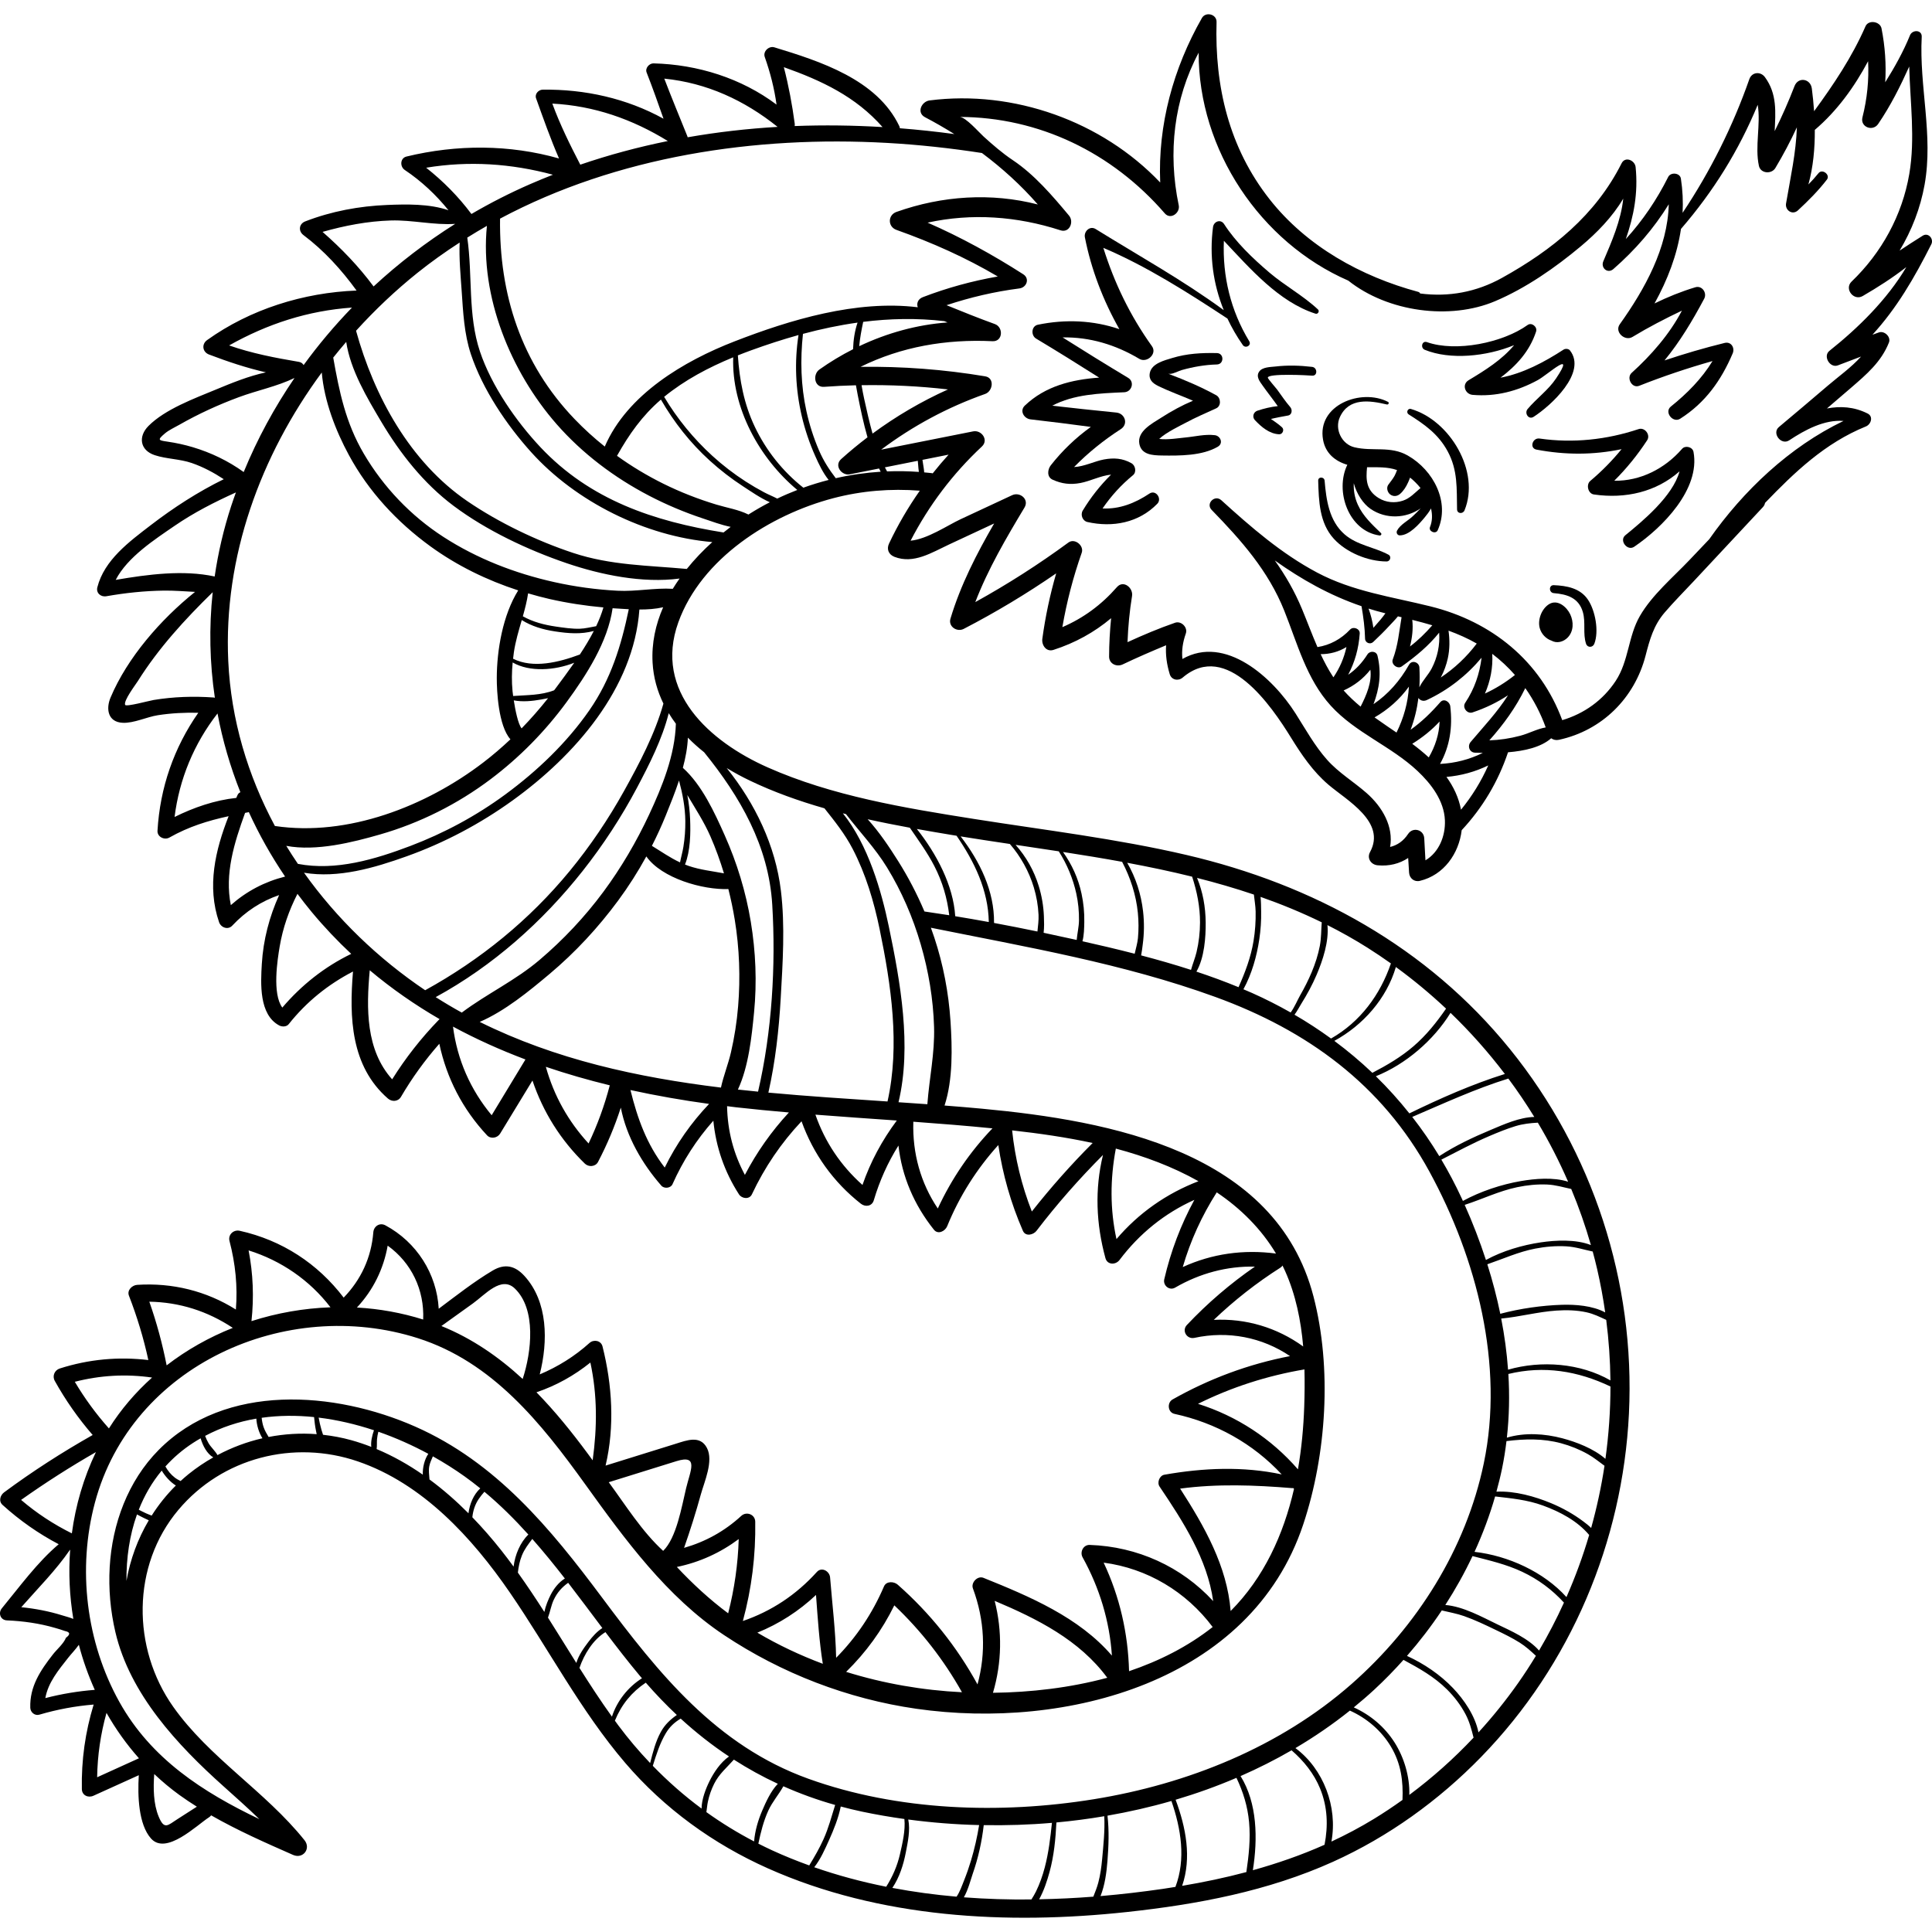 <?xml version="1.0" encoding="iso-8859-1"?>
<!-- Generator: Adobe Illustrator 19.0.0, SVG Export Plug-In . SVG Version: 6.00 Build 0)  -->
<svg version="1.1" id="Capa_1" xmlns="http://www.w3.org/2000/svg" xmlns:xlink="http://www.w3.org/1999/xlink" x="0px" y="0px"
	 viewBox="0 0 511.999 511.999" style="enable-background:new 0 0 511.999 511.999;" xml:space="preserve">
<g>
	<g>
		<g>
			<path d="M509.548,62.457c-2.071,1.285-4.105,2.619-6.134,3.96c3.214-5.357,5.508-11.247,6.625-17.478
				c2.35-13.103-1.458-26.05-0.763-39.168c0.102-1.927-2.489-1.95-3.109-0.421c-1.757,4.33-4.058,8.455-6.562,12.452
				c0.284-4.733-0.035-9.477-0.983-14.274c-0.367-1.855-3.449-2.375-4.246-0.555c-3.58,8.186-8.423,15.38-13.622,22.502
				c-0.14-2.056-0.347-4.074-0.6-6.023c-0.339-2.611-3.602-3.183-4.593-0.622c-1.576,4.077-3.328,8.043-5.256,11.93
				c0.231-4.968,0.694-9.86-2.573-14.308c-1.17-1.593-3.468-1.393-4.145,0.542c-4.347,12.422-10.338,24.431-17.681,35.406
				c0.155-2.961,0.024-5.981-0.451-9.063c-0.24-1.558-2.694-1.787-3.367-0.44c-2.998,6.002-6.737,11.536-11.224,16.446
				c2.114-6.094,3.284-12.161,2.594-19.057c-0.178-1.784-2.745-2.95-3.721-1.008c-6.902,13.737-18.379,22.972-31.705,30.371
				c-6.78,3.764-14.116,5.11-21.677,4.129c-0.097-0.198-0.261-0.362-0.511-0.429c-15.146-4.08-29.574-12.08-39.377-24.527
				c-10.766-13.673-14.578-29.898-14.066-46.993c0.062-2.079-2.876-2.823-3.885-1.052c-7.591,13.321-11.703,28.354-11.049,43.589
				c-15.428-16.248-38.853-24.598-61.12-21.751c-2.117,0.271-3.538,3.226-1.205,4.449c2.648,1.389,5.237,2.882,7.765,4.465
				c-4.792-0.646-9.606-1.162-14.431-1.54c-0.02-0.193-0.066-0.386-0.156-0.574c-5.891-12.358-20.994-17.178-33.094-20.869
				c-1.449-0.442-3.085,1.06-2.557,2.557c1.474,4.181,2.527,8.326,3.122,12.619c-9.331-7.005-20.918-10.632-32.587-10.926
				c-1.141-0.029-2.296,1.26-1.842,2.418c1.588,4.045,3.036,8.146,4.475,12.249c-9.739-5.383-20.884-7.859-32.034-7.699
				c-1.096,0.016-2.146,1.152-1.74,2.284c1.929,5.384,3.822,10.726,6.081,15.95c-13.152-3.74-27.089-3.743-40.408-0.516
				c-1.722,0.417-1.792,2.673-0.466,3.562c4.435,2.973,8.271,6.581,11.585,10.679c-5.052-1.756-11.251-1.606-16.205-1.408
				c-7.425,0.297-14.818,1.667-21.755,4.355c-1.677,0.65-1.883,2.572-0.474,3.63c5.442,4.087,10.076,9.188,14.073,14.697
				c-14.04,0.538-28.166,4.933-39.606,13.127c-1.521,1.09-1.235,3.162,0.5,3.823c4.92,1.876,9.946,3.555,15.083,4.729
				c-4.595,0.988-9.138,2.849-13.258,4.56c-5.701,2.367-13.419,5.191-17.85,9.632c-2.82,2.827-2.248,6.472,1.64,7.754
				c3.137,1.034,6.631,0.984,9.82,2.082c3.035,1.046,5.826,2.547,8.482,4.288c-6.822,3.344-13.341,7.565-19.326,12.162
				c-5.672,4.357-12.346,9.232-14.18,16.489c-0.384,1.518,0.94,2.619,2.368,2.368c5.049-0.888,10.1-1.422,15.225-1.494
				c2.762-0.039,5.536,0.198,8.302,0.338c-9.162,7.363-17.916,17.405-22.387,27.984c-1.285,3.04-0.713,6.518,3.198,6.706
				c2.982,0.143,6.362-1.548,9.339-2.01c3.562-0.553,7.13-0.727,10.709-0.643c-6.46,9.263-10.149,19.84-10.813,31.268
				c-0.094,1.623,1.831,2.544,3.141,1.803c5.136-2.908,10.239-4.471,15.706-5.665c-3.542,9.018-5.782,18.599-2.529,28.088
				c0.487,1.422,2.355,2.131,3.489,0.921c3.562-3.8,7.694-6.477,12.425-8.104c-2.597,5.753-4.203,11.868-4.583,18.234
				c-0.309,5.175-0.775,13.438,4.599,16.312c0.737,0.394,1.939,0.402,2.516-0.325c4.735-5.962,10.424-10.522,17.047-13.966
				c-1.013,12.129-0.605,25.072,9.253,33.663c1.058,0.922,2.702,0.844,3.459-0.446c2.956-5.043,6.334-9.708,10.164-14.064
				c1.938,9.107,6.156,17.302,12.633,24.246c0.996,1.067,2.768,0.734,3.488-0.449c2.854-4.687,5.708-9.374,8.562-14.062
				c2.808,8.349,7.489,15.819,13.893,22.032c0.982,0.953,2.805,0.841,3.48-0.448c2.434-4.654,4.445-9.441,6.041-14.401
				c1.486,7.68,5.668,14.886,10.745,20.686c0.737,0.842,2.467,0.691,2.945-0.379c2.772-6.22,6.369-11.809,10.834-16.839
				c0.681,6.961,2.934,13.523,6.794,19.522c0.738,1.147,2.746,1.419,3.414,0c3.391-7.2,7.754-13.623,13.16-19.371
				c3.1,8.635,8.428,16.111,15.723,21.847c1.19,0.936,2.949,0.699,3.425-0.904c1.539-5.175,3.704-10.009,6.536-14.51
				c0.916,8.166,4.14,15.728,9.404,22.309c1.101,1.377,2.986,0.354,3.507-0.926c3.252-7.981,7.822-15.169,13.554-21.515
				c1.169,7.842,3.321,15.389,6.514,22.723c0.702,1.613,2.784,1.082,3.611,0c5.421-7.098,11.316-13.774,17.613-20.096
				c-2.208,9.057-1.833,18.269,0.65,27.343c0.505,1.845,2.727,1.824,3.733,0.488c5.266-6.995,11.983-12.404,19.834-15.934
				c-3.601,6.62-6.265,13.652-7.98,21.05c-0.38,1.639,1.356,3.09,2.874,2.21c6.55-3.797,13.731-5.722,21.149-5.569
				c-6.532,4.515-12.54,9.657-18.025,15.466c-1.436,1.521,0.004,3.848,1.989,3.417c8.899-1.936,17.949-0.172,25.347,4.832
				c-10.96,2.105-21.372,5.969-31.137,11.491c-1.507,0.852-1.276,3.43,0.499,3.815c10.989,2.384,20.85,7.883,28.428,16.044
				c-10.238-2.189-20.779-1.739-31.086,0.083c-1.319,0.233-2.005,2.07-1.28,3.145c6.285,9.317,12.651,19.198,14.211,30.355
				c-8.381-9.128-20.116-14.471-32.731-14.895c-1.696-0.057-2.657,1.881-1.882,3.28c4.496,8.114,7.163,16.918,7.77,26.055
				c-8.715-10.154-21.746-15.658-34.043-20.613c-1.564-0.63-3.359,1.261-2.793,2.793c3.115,8.426,3.508,17.039,1.22,25.45
				c-5.468-9.982-12.567-18.87-21.152-26.437c-0.989-0.872-3.005-0.995-3.634,0.468c-3.072,7.15-7.266,13.426-12.678,18.917
				c-0.148-7.102-1.038-14.261-1.603-21.307c-0.132-1.641-2.218-2.866-3.498-1.449c-5.481,6.068-12.032,10.403-19.617,13.007
				c2.332-8.591,3.425-17.383,3.278-26.326c-0.031-1.924-2.326-2.801-3.702-1.533c-4.431,4.081-9.511,6.853-15.156,8.476
				c1.634-4.684,3.135-9.412,4.451-14.199c0.91-3.31,3.415-8.826,1.61-12.275c-1.805-3.451-5.334-2.03-8.306-1.105
				c-6.186,1.925-12.371,3.849-18.557,5.774c2.438-10.35,1.771-21.328-0.815-31.589c-0.397-1.574-2.33-1.913-3.446-0.91
				c-3.968,3.567-8.362,6.29-13.191,8.333c2.228-8.742,2.205-19.252-4.051-26.092c-2.518-2.753-5.213-3.331-8.43-1.422
				c-4.952,2.938-9.615,6.624-14.285,10.111c-0.524-9.236-5.808-17.626-14.131-22.099c-1.495-0.804-3.073,0.222-3.201,1.837
				c-0.533,6.71-3.277,12.59-7.857,17.317c-6.867-9.018-16.346-15.221-27.548-17.711c-1.63-0.362-3.149,1.028-2.709,2.71
				c1.575,6.018,2.185,12.039,1.688,18.161c-7.82-4.918-16.817-7.138-26.152-6.542c-1.326,0.085-2.755,1.402-2.186,2.87
				c2.164,5.575,3.88,11.236,5.141,17.055c-7.937-0.933-15.728-0.228-23.456,2.234c-1.392,0.443-2.063,1.989-1.339,3.29
				c2.867,5.15,6.208,9.908,10.043,14.342c-8.124,4.596-15.943,9.625-23.456,15.183c-1.035,0.766-1.539,2.334-0.43,3.338
				c4.545,4.118,9.497,7.591,14.881,10.423c-5.681,4.8-10.419,11.347-15.062,16.978c-1.03,1.249-0.382,3.125,1.326,3.2
				c4.361,0.191,8.606,0.782,12.8,2.002c0.867,0.241,1.725,0.512,2.573,0.814c1.422,0.283,1.516,0.884,0.28,1.803
				c-0.561,1.5-2.442,3.116-3.42,4.368c-3.349,4.285-6.206,8.539-6.025,14.168c0.039,1.21,1.186,2.19,2.406,1.832
				c4.748-1.391,9.497-2.279,14.388-2.679c-2.228,7.296-3.275,14.729-3.127,22.416c0.032,1.656,1.676,2.38,3.06,1.756
				c4.013-1.81,8.021-3.631,12.03-5.449c-0.347,5.559-0.056,13.056,3.221,16.76c4.024,4.548,12.139-3.525,15.402-5.613
				c0.232-0.148,0.407-0.324,0.55-0.511c6.971,3.994,14.368,7.26,21.709,10.489c2.624,1.154,4.83-1.649,3.018-3.912
				c-10.37-12.952-25.186-21.771-34.789-35.358c-10.96-15.508-11.06-37.379,1.381-52.172c11.649-13.85,30.588-18.652,47.562-12.839
				c17.15,5.874,30.273,20.189,40.274,34.741c10.294,14.98,18.717,31.279,30.574,45.153c10.321,12.076,23.356,21.506,37.845,27.965
				c29.591,13.192,63.311,14.99,95.147,11.552c18.683-2.017,37.372-5.54,54.59-13.314c14.687-6.632,28.022-16.243,39.251-27.78
				c23.738-24.389,37.505-57.023,39.164-90.962c1.707-34.928-9.547-69.465-31.541-96.629
				c-21.916-27.068-52.104-43.601-85.722-51.443c-18.581-4.334-37.556-6.579-56.379-9.555c-18.335-2.899-37.573-6.082-54.65-13.673
				c-15.292-6.798-30.242-20.042-23.628-38.421c6.103-16.957,24.382-28.519,41.078-32.899c7.513-1.971,15.215-2.589,22.917-1.986
				c-3.095,4.411-5.83,9.08-8.156,14.012c-0.709,1.503-0.093,2.921,1.43,3.516c5.084,1.983,9.887-1.13,14.44-3.253
				c3.996-1.863,7.992-3.726,11.988-5.589c-4.648,8.04-8.891,16.272-11.582,25.23c-0.63,2.096,1.733,3.63,3.519,2.706
				c8.484-4.393,16.648-9.303,24.501-14.713c-1.639,5.673-2.865,11.438-3.669,17.325c-0.229,1.674,1.016,3.577,2.953,2.953
				c5.697-1.834,10.808-4.641,15.275-8.398c-0.332,3.373-0.528,6.755-0.536,10.167c-0.005,1.938,2.017,2.842,3.617,2.076
				c3.782-1.809,7.624-3.458,11.488-5.069c-0.171,2.53,0.163,5.005,0.961,7.651c0.471,1.562,2.264,1.908,3.438,0.908
				c11.667-9.94,23.547,7.575,28.678,15.88c2.83,4.58,5.849,9.035,9.984,12.547c4.885,4.149,15.324,9.859,10.986,17.815
				c-0.901,1.652,0.261,3.346,2.013,3.509c3.065,0.285,5.797-0.417,8.092-1.94c0.08,1.295,0.161,2.59,0.241,3.886
				c0.092,1.49,1.367,2.538,2.861,2.179c6.364-1.529,10.336-7.227,11.083-13.432c5.576-5.995,9.665-12.873,12.28-20.643
				c4.307-0.35,8.698-1.305,11.434-3.712c0.562,0.41,1.288,0.574,2.048,0.409c11.414-2.471,20.04-11.033,22.957-22.272
				c1.116-4.297,2.116-8.017,5.076-11.472c2.475-2.889,5.181-5.596,7.776-8.375l18.242-19.538c0.332-0.356,0.508-0.742,0.576-1.127
				c7.815-8.106,15.845-15.842,26.736-20.266c1.345-0.546,2.039-2.626,0.447-3.422c-3.636-1.821-7.236-1.998-10.783-1.336
				c2.154-1.839,4.306-3.68,6.448-5.533c4.103-3.55,7.94-6.809,9.984-11.938c0.6-1.506-1.204-3.209-2.676-2.676
				c-0.563,0.204-1.129,0.403-1.693,0.605c6.425-7.013,11.1-15.045,15.6-23.972C512.528,63.318,511.039,61.532,509.548,62.457z
				 M233.882,33.675c-7.759-0.465-15.538-0.568-23.293-0.27c0.04-0.195,0.052-0.408,0.02-0.645
				c-0.675-5.039-1.609-10.039-2.884-14.958C217.749,21.362,226.753,25.584,233.882,33.675z M206.069,33.624
				c-7.997,0.47-15.958,1.377-23.833,2.755c-0.021-0.095-0.046-0.191-0.085-0.288c-2.043-5.08-4.158-10.137-6.107-15.254
				C187.278,21.975,197.226,26.541,206.069,33.624z M146.37,27.455c11.061,0.573,21.201,4.124,30.611,9.918
				c-7.846,1.593-15.597,3.664-23.199,6.265C151.052,38.371,148.412,33.028,146.37,27.455z M235.041,37.871
				c8.438,0.473,16.838,1.388,25.185,2.679c5.386,4.027,10.379,8.553,14.804,13.637c-12.33-3.172-25.309-2.34-37.456,1.973
				c-2.341,0.831-2.34,3.93,0,4.765c9.468,3.376,18.299,7.308,26.848,12.346c-6.785,1.194-13.389,2.99-19.878,5.484
				c-1.285,0.494-1.698,1.678-1.323,2.672c-16.261-1.984-33.776,3.298-48.568,9.043c-13.348,5.183-28.424,14.041-34.382,27.873
				c-2.81-2.239-5.478-4.659-7.974-7.259c-14.211-14.803-20.032-33.137-19.777-53.145C163.541,41.391,200.186,35.919,235.041,37.871
				z M250.251,85.101c0.285,0.118,0.571,0.235,0.856,0.353c-8.099,0.583-16.05,2.793-23.407,6.291
				c0.195-2.18,0.605-4.293,1.053-6.451C235.811,84.411,242.967,84.263,250.251,85.101z M112.936,44.447
				c11.313-1.866,22.554-1.118,33.59,1.857c-2.037,0.798-4.063,1.631-6.074,2.508c-5.331,2.327-10.51,4.973-15.518,7.898
				C121.457,52.06,117.455,48.025,112.936,44.447z M85.48,61.451c5.92-1.672,11.899-2.832,18.113-3.023
				c5.629-0.173,11.441,1.282,17.035,0.899c-7.709,4.86-14.958,10.414-21.623,16.583C95.018,70.532,90.499,65.856,85.48,61.451z
				 M60.717,91.543c10.207-5.744,20.905-9.204,32.561-10.031c-4.622,4.776-8.911,9.866-12.821,15.238
				c-0.242-0.426-0.648-0.75-1.235-0.85C72.872,94.82,66.733,93.648,60.717,91.543z M135.988,184.448
				c-0.081-0.596-0.137-1.061-0.161-1.303c-0.25-2.528-0.205-5.063,0.032-7.583c4.492,2.592,11.187,2.123,16.326,0.07
				c-1.671,2.401-3.379,4.683-4.914,6.75c-0.138,0.186-0.284,0.366-0.423,0.551C143.351,184.279,139.764,184.176,135.988,184.448z
				 M145.242,185.026c-2.203,2.784-4.54,5.46-7.014,8.001c-0.948-1.191-1.673-4.858-2.071-7.422
				c2.356,0.452,4.928,0.187,7.224-0.223C143.957,185.28,144.593,185.168,145.242,185.026z M150.186,186.018
				c5.186-7.086,10.888-15.886,12.159-24.837c0.128,0.009,0.256,0.024,0.385,0.033c1.231,0.08,2.551,0.172,3.905,0.238
				c-2.019,9.662-4.703,18.496-10.471,26.809c-5.962,8.593-13.818,16.074-22.219,22.257c-7.715,5.679-16.226,10.266-25.181,13.663
				c-9.376,3.558-19.784,6.677-29.814,4.754c-1.062-1.57-2.1-3.156-3.083-4.775c7.969,1.513,17.707-0.964,24.874-3.026
				c10.54-3.032,20.522-8.045,29.28-14.64C137.711,200.703,144.5,193.788,150.186,186.018z M157.989,165.947
				c-1.459,0.25-2.91,0.638-4.375,0.677c-2.036,0.054-4.231-0.277-6.243-0.568c-3.077-0.444-6.113-1.213-8.811-2.733
				c0.57-2.016,1.092-4.035,1.392-6.077c1.872,0.548,3.753,1.059,5.649,1.49c4.705,1.069,9.499,1.803,14.31,2.239
				C159.44,162.623,158.775,164.288,157.989,165.947z M147.022,167.321c3.642,0.557,6.931,0.81,10.343-0.109
				c-1.084,2.115-2.357,4.209-3.697,6.239c-5.506,2.054-12.371,3.789-17.694,1.12c0.065-0.568,0.125-1.136,0.207-1.702
				c0.419-2.883,1.274-5.713,2.091-8.545C140.914,165.965,143.843,166.834,147.022,167.321z M131.652,179.674
				c-0.008,3.367,0.405,12.64,3.618,16.253c-2.299,2.168-4.697,4.231-7.214,6.154c-15.171,11.6-35.91,19.693-55.204,16.815
				c-7.19-13.396-11.639-28.201-12.361-43.717c-1.282-27.555,8.516-54.403,24.781-76.462c0.66,7.665,3.705,15.45,7.197,21.901
				c5.219,9.642,12.756,17.749,21.599,24.171c7.039,5.113,14.972,8.98,23.261,11.671
				C133.233,163.026,131.67,172.311,131.652,179.674z M51.061,118.502c-2.168-0.647-4.364-1.12-6.602-1.452
				c-2.445-0.363-2.868-0.391-0.753-2.189c1.063-0.904,2.655-1.628,3.845-2.306c5.045-2.874,10.324-5.294,15.768-7.31
				c4.858-1.799,10.064-2.824,14.732-5.074c-5.319,7.789-9.858,16.126-13.468,24.924C60.463,122.137,55.927,119.954,51.061,118.502z
				 M30.663,153.676c3.105-6.045,10.388-10.739,15.579-14.306c5.17-3.552,10.617-6.31,16.277-8.872
				c-0.428,1.189-0.853,2.38-1.246,3.585c-2.023,6.186-3.47,12.436-4.382,18.696C48.624,150.976,39.163,152.21,30.663,153.676z
				 M40.733,185.501c-1.26,0.208-7.296,1.869-7.564,1.305c-0.51-1.072,2.788-5.397,3.365-6.316
				c5.478-8.732,12.479-16.361,19.833-23.547c-1.006,9.386-0.792,18.769,0.572,27.967c-0.11-0.022-0.21-0.058-0.329-0.067
				C51.291,184.47,45.999,184.633,40.733,185.501z M46.263,216.509c1.255-10.022,5.128-19.415,11.38-27.434
				c1.334,7.115,3.37,14.098,6.061,20.87c-0.313,0.131-0.585,0.368-0.755,0.75c-0.112,0.251-0.222,0.506-0.333,0.758
				C56.96,212.049,51.383,213.974,46.263,216.509z M61.171,239.867c-1.672-8.318,0.9-16.502,3.779-24.446
				c0.244-0.046,0.481-0.094,0.727-0.139c0.093-0.017,0.174-0.048,0.258-0.075c2.695,5.905,5.908,11.623,9.616,17.096
				C70.135,233.654,65.312,236.201,61.171,239.867z M74.816,267.017c-2.716-3.678-1.283-12.732-0.691-16.217
				c0.831-4.891,2.453-9.533,4.702-13.923c1.221,1.631,2.473,3.245,3.785,4.825c3.305,3.979,6.804,7.659,10.464,11.083
				C86.02,256.202,79.905,261.055,74.816,267.017z M80.566,231.282c9.087,1.532,18.678-1.299,27.192-4.347
				c9.999-3.58,19.49-8.609,28.103-14.821c16.331-11.778,32.082-29.56,33.584-50.586c2.135,0.003,4.289-0.136,6.297-0.599
				c-2.011,4.601-3.089,9.532-2.8,14.687c0.221,3.933,1.252,7.543,2.87,10.842c-2.242,8.042-6.417,15.931-10.416,23.125
				c-4.163,7.489-8.975,14.629-14.421,21.245c-10.672,12.966-23.622,23.513-38.301,31.594
				C100.244,254.053,89.236,243.456,80.566,231.282z M116.266,270.291c-4.679,4.834-8.783,10.067-12.34,15.744
				c-7.004-7.81-6.867-18.742-5.941-28.903c5.829,4.897,12.023,9.193,18.517,12.949
				C116.422,270.145,116.343,270.212,116.266,270.291z M130.297,295.549c-5.599-6.731-9.133-14.702-10.247-23.485
				c6.175,3.337,12.596,6.217,19.2,8.704C136.265,285.695,133.281,290.622,130.297,295.549z M155.98,303.028
				c-5.385-5.846-9.184-12.642-11.325-20.313c5.544,1.885,11.204,3.504,16.941,4.906
				C160.201,292.957,158.347,298.071,155.98,303.028z M176.159,309.416c-4.789-6.208-7.216-12.993-9.085-20.544
				c6.873,1.501,13.836,2.717,20.841,3.675C183.132,297.586,179.21,303.186,176.159,309.416z M127.129,270.817
				c6.711-2.904,13.075-8.147,18.469-12.673c6.844-5.742,12.938-12.325,18.238-19.513c2.747-3.727,5.229-7.626,7.446-11.672
				c4.065,5.802,14.972,8.904,21.74,8.647c0.684,2.696,1.252,5.421,1.699,8.16c1.232,7.546,1.512,15.298,0.887,22.918
				c-0.337,4.117-0.975,8.208-1.908,12.232c-0.723,3.117-1.966,6.179-2.642,9.303C168.939,285.513,147.26,280.802,127.129,270.817z
				 M182.888,217.126c-0.085-2.143-0.323-4.31-0.744-6.437c2.143,3.607,4.465,7.156,6.133,10.981
				c1.386,3.179,2.572,6.451,3.581,9.777c-3.113-0.592-6.263-0.918-9.328-1.96c-0.342-0.116-0.667-0.246-0.994-0.375
				C182.967,225.498,183.035,220.817,182.888,217.126z M197.403,311.358c-3.025-5.647-4.598-11.689-4.721-18.213
				c0.806,0.097,1.61,0.211,2.416,0.302c4.65,0.527,9.308,0.965,13.969,1.368C204.453,299.806,200.551,305.328,197.403,311.358z
				 M228.563,314.025c-5.726-5.111-9.937-11.364-12.471-18.63c7.186,0.559,14.378,1.049,21.569,1.555
				C233.738,302.224,230.701,307.853,228.563,314.025z M248.525,320.263c-4.558-6.786-6.719-14.61-6.489-22.907
				c0.001-0.03-0.005-0.06-0.006-0.09c7.001,0.507,13.997,1.065,20.982,1.759C256.997,305.308,252.17,312.397,248.525,320.263z
				 M273.447,321.058c-2.707-6.909-4.448-14.092-5.225-21.496c7.095,0.791,14.282,1.814,21.343,3.344
				C283.83,308.641,278.47,314.696,273.447,321.058z M295.876,328.37c-1.733-7.915-1.683-15.923-0.169-23.982
				c7.634,2.033,15.029,4.79,21.898,8.647C309.131,316.289,301.738,321.473,295.876,328.37z M313.442,335.784
				c2.045-7.017,5.05-13.584,9.005-19.797c6.326,4.245,11.809,9.698,15.703,16.217C329.553,331.066,321.201,332.232,313.442,335.784
				z M321.662,349.779c5.434-5.186,11.322-9.809,17.701-13.863c0.211-0.134,0.375-0.325,0.516-0.534
				c0.238,0.484,0.471,0.972,0.692,1.466c2.811,6.287,4.19,13.088,4.786,19.98C338.401,351.8,330.15,349.348,321.662,349.779z
				 M317.484,372.028c8.917-4.426,18.354-7.451,28.206-9.121c0.091,3.301,0.052,6.595-0.058,9.834
				c-0.187,5.529-0.705,11.133-1.664,16.647C336.876,381.229,327.759,375.263,317.484,372.028z M312.748,394.498
				c9.892-1.314,19.704-0.945,29.677-0.128c0.114,0.009,0.22,0.004,0.321-0.01c0.022,0.028,0.045,0.054,0.066,0.082
				c0.036,0.047,0.076,0.08,0.114,0.123c-2.784,12.107-7.959,23.502-16.793,32.367C325.185,415.022,319.18,404.49,312.748,394.498z
				 M292.481,414.115c11.545,1.522,21.863,7.683,28.888,17.06c-6.554,5.171-14.12,8.985-22.157,11.708
				C298.945,432.839,296.75,423.19,292.481,414.115z M263.598,424.244c11.295,4.758,22.486,10.394,29.841,20.382
				c-9.915,2.674-20.322,3.863-30.292,3.98C265.502,440.64,265.649,432.289,263.598,424.244z M237.004,425.433
				c7.131,6.776,13.129,14.469,17.924,23.026c-10.389-0.511-20.753-2.298-30.696-5.398
				C229.488,437.908,233.769,432.03,237.004,425.433z M216.251,422.677c0.45,6.086,0.841,12.236,1.799,18.245
				c-6.003-2.248-11.817-4.989-17.343-8.251C206.474,430.327,211.7,426.97,216.251,422.677z M195.769,407.868
				c-0.205,6.671-1.139,13.213-2.799,19.675c-4.979-3.704-9.441-7.85-13.599-12.281C185.423,414.01,190.896,411.5,195.769,407.868z
				 M173.408,389.044c1.946-0.606,3.892-1.211,5.838-1.817c6.04-1.88,3.683,2.546,2.579,7.165
				c-1.168,4.884-2.545,13.163-6.08,16.605c-5.573-5.081-9.964-12.119-14.421-18.193C165.352,391.55,169.38,390.297,173.408,389.044
				z M156.457,361.09c1.859,8.673,1.808,17.13,0.605,25.906c-0.422-0.574-0.841-1.148-1.266-1.722
				c-4.237-5.735-8.712-11.283-13.628-16.302C147.433,367.182,152.152,364.543,156.457,361.09z M125.32,345.425
				c3.251-2.331,7.529-7.402,11.111-3.959c5.731,5.508,4.435,16.816,2.083,23.974c-6.311-5.819-13.358-10.717-21.537-14.033
				L125.32,345.425z M102.739,330.109c6.286,4.521,9.754,11.719,9.406,19.581c-5.695-1.789-11.601-2.85-17.557-3.184
				C98.901,341.896,101.639,336.306,102.739,330.109z M87.579,346.447c-7.105,0.257-14.179,1.497-20.936,3.665
				c0.681-6.322,0.439-12.555-0.762-18.744C74.503,334.067,82.055,339.242,87.579,346.447z M61.694,351.899
				c-6.282,2.503-12.21,5.827-17.532,9.935c-1.134-5.749-2.648-11.36-4.591-16.872C47.557,345.09,54.988,347.451,61.694,351.899z
				 M19.825,366.187c6.724-1.723,13.566-2.12,20.475-1.123c-4.374,3.927-8.249,8.424-11.434,13.481
				C25.442,374.699,22.443,370.596,19.825,366.187z M5.593,397.49c6.406-4.537,13.015-8.764,19.825-12.666
				c-3.279,6.844-5.386,14.124-6.376,21.534C14.185,403.947,9.722,401.018,5.593,397.49z M16.47,428.08
				c-3.541-1.104-7.162-1.789-10.829-2.155c4.369-4.971,9.207-9.822,12.9-15.207c0.016,0.008,0.032,0.016,0.048,0.024
				c-0.453,6.107-0.161,12.259,0.843,18.285C18.458,428.631,17.388,428.366,16.47,428.08z M12.014,450.013
				c0.729-4.115,3.477-7.415,6.103-10.749c0.756-0.96,1.888-2.12,2.779-3.376c1.071,4.092,2.487,8.089,4.223,11.94
				C20.676,448.174,16.328,448.896,12.014,450.013z M25.743,470.992c0.091-5.81,0.919-11.475,2.478-17.059
				c2.435,4.284,5.304,8.325,8.6,12.029C33.128,467.638,29.434,469.314,25.743,470.992z M47.047,482.074
				c-2.621,1.679-3.509,2.935-5.002-0.672c-1.383-3.342-1.452-7.474-1.171-11.262c2.082,1.97,4.295,3.825,6.649,5.533
				c1.513,1.098,3.071,2.123,4.647,3.118C50.463,479.886,48.755,480.98,47.047,482.074z M59.229,473.38
				c3.203,2.866,6.412,5.724,9.496,8.706c-14.924-7.146-28.679-15.957-37.09-31.06c-8.828-15.853-11.16-35.297-6.48-52.815
				c9.736-36.44,50.677-54.731,85.603-43.572c19.764,6.314,32.644,22.469,44.326,38.703c10.54,14.647,21.623,29.869,36.779,39.962
				c15.268,10.167,32.807,16.924,50.968,19.535c39.609,5.695,88.598-7.066,102.523-48.803c6.193-18.561,7.673-41.514,2.722-60.508
				c-10.026-38.46-53.926-46.529-87.803-49.712c-3.303-0.31-6.626-0.583-9.958-0.841c2.251-6.885,2.04-15.411,1.575-22.401
				c-0.5-7.511-1.92-14.966-4.288-22.113c-0.289-0.872-0.592-1.74-0.908-2.604c25.318,5.115,51.038,9.491,75.375,18.34
				c24.357,8.856,44.164,23.236,56.744,46.292c12.558,23.016,19.847,51.269,14.404,77.315
				c-4.747,22.718-17.694,43.211-35.035,58.463c-19.024,16.732-43.482,26.525-68.305,30.543c-24.74,4.005-51.914,3.118-75.643-5.424
				c-24.426-8.793-39.686-27.915-54.693-48.028c-13.676-18.328-28.08-35.844-49.514-45.303c-21.255-9.38-50.293-11.686-67.99,6.206
				c-8.149,8.239-12.307,19.604-12.966,31.048c-0.332,5.775,0.194,11.601,1.513,17.232C34.434,448.982,47.027,462.462,59.229,473.38
				z M33.514,418.954c-0.046-6.077,0.807-12.079,2.789-17.617c0.635,0.35,1.278,0.684,1.933,0.996
				c0.387,0.185,0.786,0.379,1.191,0.561C36.504,407.832,34.502,413.284,33.514,418.954z M40.192,401.647
				c-0.497-0.2-1.004-0.383-1.488-0.603c-0.654-0.296-1.295-0.618-1.927-0.955c1.469-3.726,3.467-7.224,6.081-10.365
				c0.886,1.472,2.21,2.989,3.743,3.954C44.149,396.102,42.013,398.782,40.192,401.647z M49.964,390.663
				c-0.725,0.586-1.421,1.198-2.103,1.823c-0.524-0.255-1.041-0.529-1.522-0.899c-1.056-0.81-1.868-1.818-2.502-2.961
				c2.093-2.315,4.521-4.43,7.359-6.264c0.65-0.42,1.307-0.819,1.97-1.199c0.605,2.029,1.686,4.096,3.354,5.055
				C54.235,387.51,52.039,388.988,49.964,390.663z M57.634,385.615c-0.637-1.147-1.71-2.033-2.384-3.184
				c-0.357-0.61-0.649-1.251-0.889-1.91c4.306-2.284,8.869-3.771,13.569-4.572c0.109,1.797,0.674,3.692,1.62,5.207
				C65.418,382.102,61.413,383.606,57.634,385.615z M71.189,380.81c-0.502-0.822-0.994-1.644-1.324-2.589
				c-0.29-0.829-0.432-1.656-0.523-2.493c4.556-0.642,9.222-0.673,13.891-0.188c0.127,1.204,0.245,2.389,0.5,3.575
				c0.063,0.294,0.118,0.624,0.189,0.953C79.643,379.742,75.363,380.006,71.189,380.81z M98.397,383.438
				c-1.728-0.673-3.489-1.269-5.288-1.77c-2.478-0.69-4.986-1.154-7.499-1.436c-0.112-0.429-0.292-0.86-0.413-1.292
				c-0.299-1.07-0.565-2.163-0.752-3.26c4.942,0.606,9.873,1.759,14.658,3.351C98.614,380.448,98.222,382.074,98.397,383.438z
				 M112.047,390.799c-3.848-2.676-7.932-4.975-12.238-6.782c0.141-0.857,0.024-1.777,0.107-2.639
				c0.065-0.669,0.186-1.319,0.353-1.956c4.599,1.604,9.053,3.595,13.24,5.857C112.518,386.71,111.971,388.909,112.047,390.799z
				 M113.819,392.067c-0.061-1.162-0.286-2.311-0.05-3.528c0.178-0.92,0.591-1.75,0.945-2.595c2.961,1.657,5.784,3.441,8.415,5.319
				c1.422,1.015,2.8,2.075,4.147,3.164c-1.781,1.659-2.799,4.096-3.127,6.608C120.929,397.801,117.483,394.772,113.819,392.067z
				 M132.801,410.807c-2.372-2.997-4.919-5.925-7.624-8.72c0.084-0.847,0.261-1.688,0.536-2.51c0.578-1.731,1.554-2.98,2.661-4.243
				c4.177,3.488,8.02,7.308,11.649,11.337c-2.13,2.046-3.538,5.335-3.916,8.495C135.031,413.695,133.934,412.238,132.801,410.807z
				 M137.24,416.753c0.183-1.537,0.467-3.045,1.071-4.544c0.681-1.689,1.719-3.001,2.751-4.377c2.989,3.387,5.845,6.904,8.63,10.488
				c-1.627,1.008-2.893,2.634-3.754,4.312c-0.644,1.255-1.335,2.909-1.679,4.547C142,423.647,139.675,420.162,137.24,416.753z
				 M145.219,428.682c0.57-1.525,0.853-3.271,1.513-4.679c0.935-1.991,2.18-3.36,3.835-4.549c3.057,3.966,6.046,7.995,9.059,11.993
				c-1.44,0.93-2.614,2.252-3.677,3.652c-1.276,1.68-2.596,3.553-3.216,5.601C150.222,436.699,147.748,432.671,145.219,428.682z
				 M153.564,442.014c1.241-3.623,3.604-7.488,6.882-9.483c2.968,3.922,5.968,7.805,9.1,11.55c0.192,0.23,0.391,0.45,0.584,0.678
				c-3.701,2.323-6.62,6.028-7.961,10.166C159.151,450.723,156.327,446.389,153.564,442.014z M163.878,457.269
				c-0.313-0.421-0.617-0.848-0.926-1.271c1.743-4.271,4.433-7.557,8.185-10.073c2.642,3.032,5.383,5.889,8.23,8.562
				c-1.678,1.172-3.142,2.505-4.218,4.45c-1.436,2.598-2.124,5.448-2.856,8.289C169.313,464.099,166.499,460.785,163.878,457.269z
				 M172.999,467.959c0.915-2.969,1.93-6.116,3.477-8.68c1.006-1.667,2.225-2.804,3.885-3.815c0.009-0.005,0.018-0.01,0.027-0.016
				c4.054,3.711,8.315,7.064,12.807,10.038c-2.247,1.54-4.059,4.283-5.172,6.542c-0.972,1.973-2.076,4.764-2.103,7.258
				C181.312,475.879,177.007,472.089,172.999,467.959z M187.198,480.229c0.145-0.91,0.206-1.838,0.396-2.748
				c0.344-1.645,0.904-3.233,1.653-4.737c1.327-2.662,3.38-4.334,5.236-6.425c3.728,2.386,7.604,4.528,11.648,6.404
				c-1.866,1.932-3.192,4.895-4.148,7.13c-1.107,2.589-1.904,5.336-2.141,8.143C195.419,485.691,191.201,483.097,187.198,480.229z
				 M204.559,490.323c-1.212-0.558-2.405-1.143-3.588-1.742c0.639-3.001,1.355-5.931,2.639-8.755c1.05-2.308,2.785-4.268,3.99-6.447
				c4.386,1.948,8.952,3.611,13.725,4.955c-0.959,3.043-1.739,6.086-3.071,9.047c-1.096,2.437-2.416,4.716-3.8,6.976
				C211.107,493.149,207.803,491.816,204.559,490.323z M215.782,494.84c1.682-2.125,2.876-4.863,3.907-7.156
				c1.257-2.797,2.503-5.864,3.118-8.941c1.876,0.499,3.771,0.969,5.708,1.374c3.673,0.769,7.397,1.413,11.157,1.936
				c0.315,3.01-0.535,6.524-1.158,9.259c-0.72,3.165-1.953,5.979-3.661,8.693C228.376,498.711,222,497.008,215.782,494.84z
				 M236.485,500.316c1.888-2.82,2.938-6.141,3.576-9.462c0.524-2.728,1.209-5.865,0.637-8.665
				c6.186,0.824,12.465,1.322,18.782,1.474c-0.523,3.186-1.235,6.35-2.165,9.436c-0.538,1.788-1.154,3.552-1.848,5.285
				c-0.547,1.364-1.091,2.969-1.968,4.255C247.78,502.142,242.098,501.376,236.485,500.316z M273.336,503.377
				c-5.972,0.063-11.952-0.114-17.9-0.569c1.148-2.012,1.831-4.767,2.333-6.2c1.475-4.217,2.423-8.519,2.932-12.932
				c6.012,0.104,12.053-0.085,18.073-0.604c-0.411,3.959-0.881,7.93-1.891,11.777c-0.577,2.198-1.329,4.359-2.328,6.403
				C274.196,501.987,273.769,502.684,273.336,503.377z M289.744,502.635c-4.763,0.374-9.557,0.603-14.359,0.697
				c1.273-2.294,2.126-4.939,2.753-7.225c1.177-4.291,1.601-8.709,1.82-13.135c4.247-0.395,8.481-0.943,12.685-1.656
				c0.189,3.781-0.228,7.676-0.566,11.389c-0.191,2.092-0.477,4.17-1.015,6.204C290.723,500.195,290.223,501.41,289.744,502.635z
				 M311.501,500.046c-1.102,0.176-2.202,0.361-3.308,0.521c-5.446,0.789-10.974,1.438-16.547,1.915
				c1.177-2.932,1.605-6.317,1.841-9.31c0.32-4.062,0.46-8.01,0.009-12.002c5.72-1.001,11.385-2.284,16.943-3.891
				C313.001,484.673,314.29,492.696,311.501,500.046z M330.298,496.118c-5.594,1.492-11.283,2.682-17.021,3.648
				c2.554-7.439,1.017-15.444-1.727-22.816c5.493-1.633,10.883-3.561,16.121-5.805c1.778,3.707,2.974,7.591,3.349,11.755
				C331.423,487.362,330.945,491.734,330.298,496.118z M351.017,488.88c-6.151,2.742-12.512,4.941-18.998,6.749
				c1.322-8.336,1.195-17.78-3.256-24.951c4.635-2.032,9.152-4.303,13.515-6.829c3.223,2.801,5.937,6.152,7.567,10.147
				C351.834,478.869,351.99,483.862,351.017,488.88z M371.673,476.999c-2.462,1.765-4.983,3.447-7.568,5.026
				c-3.659,2.235-7.423,4.221-11.263,6.01c1.688-9.163-2.07-19.227-9.539-24.775c5.031-2.974,9.861-6.278,14.431-9.935
				c4.463,2.005,8.33,5.29,10.857,9.516C371.318,467.402,371.884,472.061,371.673,476.999z M373.481,475.668
				c0.16-4.858-1.425-9.986-3.887-13.869c-2.645-4.171-6.421-7.323-10.827-9.326c1.859-1.521,3.686-3.085,5.455-4.723
				c2.689-2.491,5.262-5.123,7.715-7.868c4.127,2.222,8.153,4.469,11.555,7.857c1.933,1.925,3.605,4.119,4.882,6.533
				c1.067,2.018,1.604,4.092,2.134,6.221C385.29,466.04,379.585,471.125,373.481,475.668z M402.327,446.01
				c-3.221,4.576-6.738,8.951-10.518,13.089c-0.876-4.409-3.854-8.71-6.751-11.745c-3.373-3.533-7.669-6.462-12.196-8.524
				c3.324-3.81,6.418-7.834,9.225-12.051c1.967,0.483,3.967,0.82,5.9,1.5c2.894,1.019,5.667,2.353,8.428,3.682
				c2.143,1.031,4.291,2.077,6.307,3.342c1.614,1.013,2.958,2.245,4.309,3.501C405.546,441.252,403.982,443.658,402.327,446.01z
				 M407.863,437.407c-2.82-3.207-7.512-5.24-11.056-6.943c-4.051-1.946-9.024-4.737-13.784-5.129
				c2.681-4.16,5.099-8.488,7.208-12.958c4.481,1.159,8.935,2.169,13.173,4.167c4.265,2.012,7.913,4.726,11.059,8.164
				C412.493,429.048,410.292,433.287,407.863,437.407z M415.127,423.243c-6.004-6.671-15.471-10.978-24.364-11.987
				c2.177-4.756,4.015-9.662,5.458-14.682c4.304,0.501,8.497,0.879,12.681,2.409c4.609,1.686,9.094,4.076,12.245,7.797
				C419.501,412.388,417.482,417.885,415.127,423.243z M421.672,404.926c-0.636-0.638-1.371-1.202-2.046-1.709
				c-2.643-1.985-5.538-3.602-8.589-4.868c-4.318-1.792-9.586-3.277-14.469-3.043c0.558-2.04,1.073-4.092,1.499-6.166
				c0.494-2.404,0.872-4.817,1.165-7.235c4.872-0.6,9.637-0.731,14.474,0.574c2.484,0.67,4.884,1.641,7.126,2.905
				c1.556,0.877,2.938,2.018,4.376,3.061C424.366,394.006,423.179,399.51,421.672,404.926z M425.455,386.612
				c-3.144-2.738-7.75-4.481-11.387-5.445c-4.724-1.252-9.992-1.587-14.731-0.174c0.624-5.616,0.74-11.256,0.394-16.876
				c9.398-2.277,18.379-0.817,27.054,3.319C426.788,373.854,426.329,380.263,425.455,386.612z M426.781,365.817
				c-8.021-4.59-18.33-5.357-27.132-2.84c-0.329-4.54-0.941-9.063-1.814-13.546c4.882-0.456,9.686-1.777,14.591-2.111
				c2.691-0.184,5.408-0.123,8.051,0.458c1.875,0.413,3.502,1.23,5.188,2.003C426.347,355.107,426.717,360.462,426.781,365.817z
				 M423.266,336.351c0.876,3.791,1.58,7.614,2.129,11.454c-3.375-1.818-7.957-2.13-11.464-2.022
				c-5.306,0.164-11.13,0.993-16.341,2.385c-0.911-4.425-2.065-8.809-3.433-13.125c4.227-1.441,8.246-3.294,12.693-4.15
				c2.72-0.524,5.496-0.762,8.265-0.6c2.447,0.143,4.645,0.893,6.968,1.371C422.504,333.218,422.903,334.779,423.266,336.351z
				 M421.605,329.953c-4.016-1.577-9.349-1.297-13.268-0.718c-4.873,0.719-10.132,2.253-14.551,4.669
				c-1.622-4.969-3.504-9.852-5.628-14.599c4.665-1.502,9.07-3.674,13.921-4.689c2.61-0.546,5.289-0.819,7.956-0.704
				c2.221,0.096,4.254,0.741,6.357,1.177C418.413,319.93,420.157,324.892,421.605,329.953z M415.567,313.169
				c-3.896-1.269-8.905-0.8-12.525-0.174c-5.166,0.893-10.67,2.709-15.359,5.264c-0.122-0.268-0.241-0.537-0.365-0.804
				c-1.626-3.513-3.415-6.889-5.345-10.141c4.207-2.142,8.345-4.383,12.698-6.237c2.283-0.972,4.596-1.927,6.973-2.647
				c1.996-0.604,3.91-0.799,5.896-0.911C410.55,302.553,413.221,307.786,415.567,313.169z M406.605,296
				c-3.941,0.086-8.112,1.993-11.497,3.41c-4.702,1.968-9.408,4.171-13.686,6.971c-2.203-3.63-4.592-7.095-7.161-10.389
				c8.411-3.602,16.71-7.447,25.462-10.162C402.168,289.115,404.459,292.513,406.605,296z M398.806,284.612
				c-8.705,2.732-17.103,6.455-25.307,10.443c-2.768-3.467-5.72-6.759-8.882-9.839c7.892-3.154,15.347-9.565,19.786-16.802
				C389.621,273.43,394.429,278.859,398.806,284.612z M383.222,267.297c-2.524,3.638-5.2,7.019-8.622,9.964
				c-3.334,2.87-7.053,5.043-10.914,7.048c-3.173-3.016-6.532-5.841-10.073-8.466c7.606-4.155,13.845-11.175,16.308-19.576
				C374.586,259.665,379.025,263.356,383.222,267.297z M362.406,251.158c2.107,1.33,4.172,2.722,6.2,4.163
				c-2.846,8.332-8.125,15.493-15.865,19.899c-3.099-2.251-6.324-4.362-9.687-6.311c0.692-0.909,1.239-2.008,1.762-2.842
				c1.552-2.479,2.961-5.061,4.107-7.754c1.602-3.765,3.299-8.802,2.863-13.149C355.39,246.98,358.934,248.967,362.406,251.158z
				 M334.063,237.682c5.512,1.932,10.924,4.162,16.212,6.744c-0.172,2.083-0.108,4.158-0.51,6.251
				c-0.461,2.399-1.22,4.724-2.16,6.975c-0.88,2.106-1.916,4.136-3.05,6.116c-0.668,1.167-1.494,3.159-2.517,4.551
				c-3.3-1.867-6.708-3.605-10.246-5.179c-0.753-0.335-1.514-0.651-2.273-0.973c2.224-4.068,3.541-8.758,4.213-13.271
				c0.363-2.437,0.531-4.904,0.484-7.367C334.194,240.334,334.196,238.993,334.063,237.682z M332.295,237.072
				c0.148,1.486,0.43,2.989,0.46,4.459c0.054,2.633-0.13,5.272-0.56,7.871c-0.718,4.336-2.215,8.268-3.971,12.213
				c-3.669-1.513-7.394-2.875-11.159-4.123c2.115-3.686,2.487-9.13,2.453-13.015c-0.035-4.078-0.741-8.097-2.284-11.82
				C322.315,233.942,327.342,235.397,332.295,237.072z M315.929,232.326c1.285,3.928,2.105,7.997,2.086,12.151
				c-0.012,2.642-0.306,5.278-0.923,7.849c-0.384,1.599-1.026,3.128-1.462,4.704c-4.366-1.41-8.779-2.678-13.22-3.842
				c0.201-0.972,0.302-1.976,0.424-2.877c0.394-2.919,0.425-5.872,0.09-8.799c-0.527-4.6-1.923-8.907-4.202-12.867
				C304.502,229.719,310.247,230.923,315.929,232.326z M297.372,228.391c2.208,4.198,3.709,8.816,4.173,13.538
				c0.219,2.228,0.233,4.484,0.019,6.712c-0.125,1.298-0.552,2.71-0.863,4.107c-2.39-0.612-4.784-1.207-7.183-1.775
				c-2.214-0.524-4.436-1.028-6.658-1.53c0.441-1.638,0.457-3.528,0.488-5.095c0.051-2.509-0.202-5.032-0.725-7.486
				c-0.875-4.104-2.549-7.747-4.916-11.08C286.942,226.592,292.171,227.443,297.372,228.391z M280.584,225.609
				c2.189,3.411,3.792,7.286,4.648,11.214c0.509,2.337,0.747,4.727,0.71,7.118c-0.026,1.713-0.459,3.445-0.61,5.152
				c-2.914-0.651-5.834-1.285-8.76-1.898c0.177-1.476,0.125-3.026,0.073-4.368c-0.106-2.716-0.571-5.428-1.369-8.025
				c-1.269-4.134-3.342-7.76-6.13-10.913C272.955,224.456,276.77,225.023,280.584,225.609z M267.625,223.661
				c2.878,3.327,5.088,7.321,6.345,11.501c0.71,2.361,1.139,4.804,1.253,7.267c0.068,1.473-0.146,2.956-0.291,4.427
				c-3.827-0.791-7.66-1.556-11.503-2.265c0.121-8.433-3.766-16.336-8.848-22.936C258.911,222.351,263.263,223.009,267.625,223.661z
				 M252.104,221.253c0.464,0.077,0.929,0.15,1.394,0.226c4.734,6.897,8.401,14.434,8.541,22.868
				c-2.962-0.538-5.926-1.061-8.895-1.542c-0.508-8.194-4.975-16.572-10.168-23.12C246.03,220.232,249.079,220.754,252.104,221.253z
				 M241.11,219.353c2.269,3.327,4.651,6.563,6.507,10.174c2.175,4.233,3.391,8.474,3.94,13.016c-2.189-0.347-4.378-0.68-6.57-0.992
				c-1.963-4.636-4.297-9.117-6.978-13.373c-2.293-3.64-4.954-7.645-8.068-11.073C233.655,217.931,237.386,218.669,241.11,219.353z
				 M224.195,215.749c3.612,4.706,7.739,9.015,10.879,14.144c3.888,6.351,6.85,13.227,8.934,20.373
				c2.075,7.113,3.302,14.466,3.527,21.875c0.212,6.987-1.269,13.632-1.776,20.489c-2.541-0.185-5.093-0.355-7.645-0.528
				c3.547-14.856,0.491-31.896-2.563-46.548c-1.971-9.454-5.475-21.653-12.184-30.022
				C223.643,215.604,223.918,215.679,224.195,215.749z M198.727,206.872c6.32,3.025,12.964,5.393,19.762,7.34
				c2.706,3.411,5.402,6.764,7.469,10.739c3.471,6.676,5.633,13.931,7.15,21.276c3.049,14.764,5.432,30.788,2.092,45.674
				c-10.498-0.701-21.06-1.372-31.571-2.348c1.851-8.236,2.79-16.605,3.268-25.037c0.531-9.377,1.178-19.1,0.052-28.455
				c-1.44-11.972-6.835-23.148-14.365-32.522C194.595,204.766,196.657,205.881,198.727,206.872z M182.296,195.488
				c1.342,1.377,2.795,2.662,4.313,3.876c9.54,11.782,17.107,24.834,18.045,40.391c0.975,16.174-0.078,33.681-3.76,49.539
				c-1.782-0.175-3.563-0.355-5.34-0.551c2.846-6.131,3.652-14.03,4.279-20.443c0.785-8.025,0.445-16.078-0.866-24.028
				c-1.305-7.917-3.654-15.61-6.922-22.937c-2.66-5.961-6.011-13.304-11.079-17.855
				C181.683,200.815,182.189,198.114,182.296,195.488z M181.616,217.595c0.026,2.284-0.144,4.565-0.508,6.82
				c-0.224,1.389-0.626,2.752-0.892,4.131c-2.677-1.245-4.928-2.852-7.455-4.387c1.345-2.645,2.585-5.347,3.698-8.108
				c1.124-2.788,2.408-5.932,3.489-9.206C180.888,210.369,181.575,213.877,181.616,217.595z M179.114,191.796
				c-0.244,8.303-3.637,16.694-7.098,24.099c-3.354,7.175-7.395,14.072-12.109,20.441c-4.917,6.644-10.637,12.715-16.933,18.067
				c-6.395,5.436-13.878,8.92-20.506,13.874c-0.031,0.023-0.055,0.051-0.084,0.075c-2.349-1.29-4.653-2.666-6.92-4.106
				c15.12-8.253,28.282-19.932,38.938-33.421c5.457-6.908,10.284-14.299,14.409-22.076c3.281-6.186,6.666-12.846,8.412-19.753
				C177.81,189.956,178.432,190.895,179.114,191.796z M178.294,156.041c-4.793-0.29-9.764,0.766-14.613,0.511
				c-5.669-0.298-11.304-1.063-16.844-2.301c-10.355-2.314-20.365-6.175-29.298-11.947c-8.65-5.588-15.916-13.195-21.13-22.077
				c-4.843-8.249-6.502-16.473-8.101-25.464c1.118-1.409,2.273-2.789,3.443-4.154c1.106,7.472,5.583,14.913,9.218,21.042
				c5.049,8.511,11.285,16.452,19.25,22.415c8.7,6.514,19.697,11.694,29.983,15.197c9.036,3.077,20.079,5.362,29.891,4.055
				C179.463,154.21,178.856,155.114,178.294,156.041z M182.007,150.776c-10.247-0.947-20.14-0.938-30.13-4.249
				c-9.57-3.172-19.722-8.039-28.06-13.741c-15.16-10.367-24.655-27.744-29.461-45.132c5.03-5.551,10.474-10.699,16.262-15.339
				c3.605-2.889,7.351-5.549,11.194-8.039c-0.181,4.259,0.243,8.587,0.532,12.804c0.383,5.595,0.655,11.402,2.44,16.763
				c3.112,9.344,9.453,18.752,16.022,26.033c11.788,13.066,30.158,22.268,47.959,23.781
				C186.342,145.845,184.055,148.228,182.007,150.776z M191.743,141.112c-18.365-2.932-35.321-8.585-48.479-22.555
				c-6.509-6.91-13.021-16.316-16.065-25.38c-3.265-9.722-1.92-20.202-3.365-30.209c1.716-1.071,3.448-2.113,5.203-3.111
				c-1.903,18.73,6.342,38.689,18.453,52.526c6.84,7.814,15.311,14.18,24.505,18.975c4.583,2.39,9.387,4.407,14.29,6.038
				c2.255,0.75,4.799,1.716,7.353,2.232C193.001,140.108,192.371,140.607,191.743,141.112z M198.731,136.113
				c-0.127,0.08-0.255,0.166-0.382,0.247c-2.615-1.311-5.653-1.777-8.47-2.629c-4.845-1.466-9.57-3.306-14.106-5.555
				c-4.285-2.124-8.389-4.59-12.259-7.379c3.165-5.635,6.654-10.618,11.637-14.9c3.485,6.031,7.764,11.464,12.952,16.179
				c2.743,2.493,5.689,4.77,8.796,6.791c2.093,1.361,4.591,3.114,7.116,4.231C202.217,134.028,200.452,135.031,198.731,136.113z
				 M205.977,132.133c-1.131-0.589-2.352-1.072-3.452-1.654c-1.671-0.885-3.304-1.841-4.894-2.865
				c-3.13-2.015-6.09-4.291-8.84-6.799c-4.981-4.543-9.33-9.85-12.786-15.651c5.474-4.462,11.777-7.791,18.302-10.476
				c-0.447,13.342,6.893,26.759,16.986,35.155C209.493,130.539,207.719,131.297,205.977,132.133z M212.895,129.244
				c-5.466-4.316-9.87-9.847-12.864-16.143c-2.889-6.076-4.044-12.328-4.491-18.918c1.173-0.466,2.35-0.919,3.532-1.348
				c4.158-1.509,8.337-2.875,12.544-4.044c-1.118,7.127-0.789,14.45,0.858,21.476c0.857,3.655,2.064,7.22,3.596,10.647
				c0.917,2.051,2.014,4.4,3.528,6.274C217.335,127.769,215.096,128.451,212.895,129.244z M221.487,126.728
				c-1.746-2.292-3.222-4.54-4.428-7.338c-1.447-3.356-2.56-6.85-3.346-10.419c-1.489-6.759-1.656-13.638-0.921-20.492
				c4.783-1.284,9.603-2.303,14.468-2.984c-0.758,2.224-1.107,4.617-1.19,7.052c-3.099,1.573-6.087,3.369-8.921,5.38
				c-1.804,1.279-1.417,4.785,1.243,4.589c2.814-0.207,5.628-0.344,8.439-0.414c0.149,0.89,0.312,1.76,0.479,2.605
				c0.716,3.609,1.51,7.443,2.585,11.185c-2.4,1.826-4.736,3.75-6.996,5.786c-1.911,1.722,0.151,4.455,2.34,4.019
				c2.574-0.513,5.148-1.026,7.722-1.539c0.138,0.288,0.283,0.569,0.428,0.851C229.379,125.265,225.397,125.833,221.487,126.728z
				 M228.319,102.081c7.655-0.126,15.295,0.243,22.904,1.122c-7.076,3.188-13.752,7.103-19.992,11.702
				c-0.863-3.092-1.559-6.226-2.215-9.202C228.752,104.504,228.525,103.295,228.319,102.081z M235.081,124.925
				c-0.192-0.358-0.396-0.707-0.576-1.074c2.906-0.579,5.811-1.158,8.716-1.737c0.032,0.355,0.063,0.71,0.095,1.064
				c0.058,0.629,0.092,1.264,0.191,1.883C240.698,124.857,237.885,124.811,235.081,124.925z M387.185,214.575
				c-0.622-3.251-2.002-6.116-3.859-8.685c3.877-0.334,7.578-1.345,11.073-3.043C392.522,207.079,390.117,210.978,387.185,214.575z
				 M384.339,187.182c-0.141-1.197-1.671-2.222-2.65-1.098c-2.433,2.796-4.968,5.242-7.867,7.309
				c1.039-2.744,1.71-5.544,2.073-8.426c0.438,0.672,1.324,0.977,2.213,0.56c5.707-2.678,10.551-6.483,14.527-11.227
				c-0.536,4.27-1.851,8.205-4.357,11.979c-0.816,1.229,0.543,2.991,1.941,2.525c3.443-1.147,6.536-2.646,9.414-4.543
				c-2.808,4.446-6.492,8.344-9.891,12.363c-0.922,1.09-0.336,2.803,1.179,2.846c0.633,0.018,1.324,0.036,2.049,0.048
				c-3.557,1.759-7.333,2.729-11.341,2.93C384.22,197.789,384.988,192.675,384.339,187.182z M381.508,191.21
				c-0.121,3.376-1.158,6.566-2.87,9.51c-1.391-1.273-2.868-2.47-4.38-3.607C376.934,195.462,379.381,193.514,381.508,191.21z
				 M363.991,186.611c1.544-4.105,2.173-8.182,1.059-12.841c-0.303-1.267-2.02-1.368-2.665-0.348
				c-1.415,2.237-3.09,4.026-5.113,5.399c1.767-3.333,2.791-6.928,3.07-10.917c0.091-1.305-1.701-1.971-2.562-1.061
				c-2.393,2.529-5.31,4.121-8.641,4.641c-1.449-3.325-2.708-6.745-4.094-10.082c-1.961-4.72-4.406-8.939-7.208-12.874
				c7.064,5.019,14.517,9.233,22.978,12.123c0.485,2.839,0.88,5.725,0.938,8.598c0.023,1.104,1.353,1.641,2.148,0.89
				c1.442-1.363,2.855-2.743,4.199-4.204c0.762-0.828,1.626-1.679,2.365-2.597c0.321,0.077,0.641,0.156,0.962,0.233
				c-0.646,3.754-0.926,7.48-2.337,11.196c-0.49,1.29,1.268,2.648,2.394,1.84c3.782-2.712,7.088-5.436,9.902-8.947
				c0.238,3.256-0.437,6.514-1.967,9.461c-0.922,1.777-2.438,3.235-3.27,5.015c0.096-1.719,0.101-3.466,0.003-5.255
				c-0.077-1.4-1.986-2.066-2.736-0.741C370.974,180.458,367.906,183.937,363.991,186.611z M373.377,181.959
				c-0.23,4.244-1.38,8.317-3.286,12.176c-0.867-0.595-1.729-1.179-2.572-1.75c-1.097-0.742-2.179-1.497-3.247-2.266
				C367.88,188.036,370.97,185.308,373.377,181.959z M363.16,177.481c0.44,3.312-1.033,6.743-2.589,9.784
				c-1.595-1.326-3.112-2.735-4.495-4.288C358.89,181.711,361.262,179.899,363.16,177.481z M353.376,179.488
				c-0.058-0.087-0.124-0.166-0.181-0.254c-1.223-1.876-2.26-3.85-3.206-5.87c2.48-0.007,4.761-0.623,6.836-1.897
				C356.197,174.354,355.049,177.012,353.376,179.488z M362.681,161.284c1.404,0.438,2.834,0.845,4.298,1.207
				c0.058,0.014,0.116,0.028,0.174,0.042c-0.423,0.567-0.843,1.134-1.287,1.66c-0.623,0.737-1.257,1.466-1.903,2.184
				C363.702,164.631,363.293,162.945,362.681,161.284z M374.263,164.268c1.783,0.448,3.558,0.92,5.313,1.441
				c-1.785,2.044-3.751,3.974-5.913,5.616C374.244,169.012,374.535,166.577,374.263,164.268z M383.874,167.129
				c2.574,0.94,5.083,2.043,7.48,3.418c-2.701,3.576-5.898,6.568-9.56,9.016c0.036-0.064,0.08-0.128,0.113-0.192
				c0.804-1.538,1.406-3.205,1.776-4.9C384.217,172.027,384.204,169.568,383.874,167.129z M395.46,173.275
				c2.203,1.67,4.211,3.551,6.013,5.605c-2.456,1.966-5.115,3.601-7.949,4.919C394.972,180.457,395.672,176.921,395.46,173.275z
				 M402.864,194.985c-2.74,0.724-5.434,1.128-8.179,1.218c3.791-4.233,7.044-8.744,9.533-13.847
				c2.256,3.195,4.074,6.702,5.41,10.415C407.325,193.166,405.217,194.363,402.864,194.985z M484.813,92.979
				c-1.777,1.415,0.143,4.642,2.24,3.848c2.05-0.777,4.099-1.558,6.149-2.335c-2.604,2.893-5.998,5.306-8.779,7.683
				c-4.312,3.687-8.645,7.349-12.994,10.993c-1.947,1.632,0.601,4.932,2.721,3.527c4.224-2.799,9.324-5.535,14.399-5.14
				c-14.292,6.865-26.547,18.472-35.587,31.35c-1.737,1.828-3.473,3.655-5.21,5.483c-4.421,4.653-9.923,9.253-13.172,14.87
				c-3.121,5.396-2.914,11.885-6.396,17.18c-3.39,5.155-8.374,8.68-14.171,10.41c-5.786-15.672-18.66-26.109-34.885-30.143
				c-10.278-2.555-20.606-3.936-30.091-8.977c-9.46-5.027-17.486-12.007-25.371-19.164c-1.723-1.564-4.204,0.881-2.565,2.565
				c7.839,8.061,15.008,16.126,19.237,26.696c3.47,8.672,5.898,18.124,12.339,25.201c6.535,7.18,15.97,10.696,22.982,17.29
				c3.624,3.408,7.035,7.88,7.256,13.048c0.181,4.246-1.611,8.523-5.155,10.63c-0.107-1.946-0.214-3.893-0.321-5.84
				c-0.126-2.303-2.996-3.075-4.271-1.157c-1.268,1.908-2.875,3.003-4.774,3.452c0.943-5.355-1.992-10.563-6.243-14.295
				c-3.441-3.021-7.397-5.363-10.463-8.815c-3.302-3.717-5.719-8.128-8.375-12.302c-6.057-9.518-18.588-20.881-29.959-14.403
				c-0.238-2.255,0.086-4.415,0.907-6.759c0.567-1.62-1.229-3.406-2.846-2.846c-4.294,1.488-8.48,3.254-12.608,5.148
				c0.153-4.1,0.539-8.167,1.199-12.24c0.345-2.126-2.27-4.336-4.016-2.338c-4.08,4.67-8.878,8.204-14.452,10.601
				c1.16-6.709,2.862-13.27,5.134-19.72c0.663-1.881-1.847-3.941-3.524-2.709c-7.894,5.801-16.126,11.059-24.684,15.792
				c3.391-8.804,8.169-16.951,13.039-25.058c1.321-2.2-1.225-4.23-3.274-3.274c-4.565,2.129-9.131,4.257-13.696,6.386
				c-3.415,1.592-8.783,5.262-13.215,5.672c4.852-9.37,11.149-17.721,18.902-24.969c1.859-1.738-0.122-4.438-2.328-4
				c-8.124,1.614-16.249,3.228-24.373,4.842c8.377-6.284,17.614-11.251,27.571-14.766c2.021-0.714,2.563-4.236,0-4.665
				c-10.961-1.831-21.979-2.665-33.043-2.513c10.801-5.327,22.641-7.388,34.985-6.793c2.749,0.132,2.947-3.702,0.615-4.546
				c-4.311-1.56-8.561-3.268-12.803-4.999c6.278-2.087,12.704-3.592,19.302-4.441c1.916-0.246,2.833-2.596,1.018-3.76
				c-8.008-5.134-16.545-9.837-25.34-13.679c11.681-2.557,23.658-1.709,35.214,2.033c2.396,0.776,3.644-2.246,2.267-3.894
				c-4.432-5.306-9.181-10.864-14.88-14.681c-2.809-1.881-5.27-4.019-7.773-6.286c-1.273-1.153-4.75-5.18-6.364-5.185
				c21.022,0.069,40.408,9.403,54.401,25.568c1.546,1.785,4.106-0.158,3.689-2.148c-2.922-13.937-1.29-28.116,5.278-40.445
				c-0.083,25.742,16.365,50.262,39.652,60.405c10.526,8.371,26.994,10.49,38.885,5.46c8.177-3.459,15.993-8.904,22.784-14.591
				c4.193-3.511,8.333-7.741,11.2-12.6c-0.581,5.756-3.109,11.522-5.283,16.607c-0.741,1.733,1.137,3.397,2.668,2.058
				c5.802-5.075,10.7-10.725,14.678-17.169c-0.286,11.588-6.352,22.499-12.984,31.805c-1.462,2.052,1.358,4.572,3.359,3.359
				c4.263-2.584,8.643-4.842,13.11-6.974c-3.28,6.27-8.186,11.852-13.322,16.495c-1.455,1.315,0.069,4.187,1.994,3.425
				c6.376-2.523,12.854-4.697,19.441-6.56c-2.858,4.683-6.735,8.6-11.053,12.064c-1.819,1.46,0.539,4.454,2.484,3.219
				c6.66-4.231,10.861-10.15,13.91-17.313c0.625-1.469-0.401-3.195-2.13-2.771c-5.385,1.322-10.69,2.879-15.934,4.635
				c4.094-4.988,7.349-10.429,10.509-16.34c0.824-1.542-0.546-3.586-2.342-3.047c-3.73,1.12-7.329,2.581-10.814,4.286
				c3.446-6.245,5.991-12.827,7.01-19.75c8.604-9.944,15.348-20.818,20.334-32.894c0.854,5.172-0.801,11.085,0.318,16.187
				c0.451,2.056,3.348,2.258,4.358,0.569c2.095-3.503,4-7.097,5.701-10.787c-0.222,6.726-1.666,13.149-2.866,20.177
				c-0.309,1.812,1.693,3.189,3.151,1.834c2.75-2.556,5.386-5.181,7.675-8.159c0.968-1.259-1.206-2.953-2.217-1.71
				c-0.88,1.081-1.759,2.079-2.686,3.003c1.271-4.617,1.728-9.573,1.696-14.462c5.898-5.024,10.48-11.358,14.122-18.196
				c0.249,4.97-0.243,9.909-1.495,14.868c-0.651,2.576,2.731,3.863,4.166,1.756c3.313-4.865,5.861-9.966,8.228-15.218
				c0.241,9.511,1.625,19.072,0.019,28.464c-1.871,10.942-7.316,20.866-15.295,28.527c-2.005,1.925,0.564,5.214,2.952,3.826
				c3.938-2.288,7.901-4.81,11.559-7.669C500.079,79.431,492.429,86.915,484.813,92.979z M244.461,121.866
				c2.309-0.46,4.618-0.921,6.927-1.381c-1.464,1.606-2.863,3.263-4.211,4.959c-0.095-0.022-0.184-0.051-0.286-0.064
				c-0.658-0.08-1.316-0.136-1.975-0.197c-0.03-0.729-0.176-1.459-0.284-2.184C244.577,122.622,244.517,122.244,244.461,121.866z"/>
			<path d="M410.526,160.104c-1.966,1.209-3.078,4.104-2.493,6.308c0.419,1.576,1.647,2.874,3.149,3.376
				c1.389,0.782,3.154,0.351,4.317-0.881c1.559-1.65,1.555-4.129,0.637-6.087C415.211,160.841,412.768,158.726,410.526,160.104z"/>
			<path d="M373.087,120.728c-4.614-2.636-9.306-1.02-14.175-2.199c-3.295-0.798-5.321-4.753-3.821-8.012
				c2.396-5.208,7.902-4.401,12.452-3.323c0.404,0.096,0.691-0.49,0.293-0.695c-7.096-3.661-18.898,0.819-17.207,10.083
				c0.658,3.606,3.262,5.661,6.424,6.593c-3.374,6.969,0.329,17.566,8.535,18.735c0.351,0.05,0.677-0.348,0.374-0.643
				c-2.354-2.285-4.736-4.456-6.119-7.505c-0.875-1.93-1.148-3.81-1.081-5.702c0.75,2.798,2.486,5.455,4.443,6.8
				c4.092,2.812,9.434,2.545,13.282-0.143c-0.707,0.783-1.469,1.483-1.974,1.982c-1.319,1.3-3.404,2.264-4.279,3.914
				c-0.294,0.555,0.068,1.272,0.728,1.268c2.538-0.016,5.103-2.97,6.609-4.78c0.571-0.686,1.206-1.499,1.655-2.362
				c0.397,1.65,0.381,3.333-0.259,4.92c-0.469,1.163,1.524,2.014,2.041,0.861C384.341,133.09,379.889,124.614,373.087,120.728z
				 M371.76,132.691c-2.122,0.696-4.448,0.489-6.369-0.682c-3.432-2.093-3.42-5.047-3.108-8.188c2.714,0.022,5.39-0.144,7.945,0.751
				c-0.195,0.476-0.358,0.973-0.601,1.427c-0.479,0.894-1.126,1.653-1.717,2.471c-0.574,0.795-0.215,2.026,0.513,2.57
				c0.829,0.619,1.846,0.511,2.616-0.156c0.924-0.799,1.613-1.914,2.109-3.021c0.178-0.397,0.374-0.838,0.537-1.295
				c0.979,0.787,1.928,1.715,2.764,2.76C374.963,130.584,373.67,132.064,371.76,132.691z"/>
			<path d="M349.276,82.009c-3.92-3.675-8.777-6.282-12.88-9.781c-4.402-3.754-8.846-7.97-11.998-12.845
				c-0.911-1.409-2.739-0.705-2.934,0.795c-0.997,7.638,0.04,15.11,2.842,22.01c-10.899-7.985-22.449-14.362-33.939-21.486
				c-1.54-0.955-3.17,0.616-2.86,2.198c1.667,8.513,4.848,16.761,9.135,24.329c-6.881-2.345-14.258-2.686-21.592-1.174
				c-1.746,0.36-1.888,2.827-0.48,3.671c5.616,3.368,11.181,6.828,16.708,10.344c-7.208,0.52-14.242,2.224-19.684,7.41
				c-1.47,1.401-0.212,3.462,1.514,3.656c5.335,0.6,10.657,1.289,15.976,1.998c-4.001,2.868-7.586,6.309-10.626,10.191
				c-0.854,1.091-1.078,3.078,0.489,3.792c2.449,1.116,4.723,1.38,7.384,0.88c2.563-0.481,5.376-1.955,8.113-2.214
				c-2.879,2.858-5.367,5.982-7.508,9.527c-0.663,1.098-0.062,2.733,1.23,3.024c6.71,1.514,13.636,0.205,18.533-4.835
				c1.318-1.357-0.41-3.812-2.082-2.698c-3.88,2.584-7.961,4.156-12.429,3.947c2.269-3.305,4.91-6.232,8.064-8.816
				c1.012-0.829,0.645-2.595-0.41-3.182c-2.368-1.317-4.624-1.473-7.277-0.99c-2.417,0.44-5.282,1.905-7.925,2.01
				c3.746-3.815,7.802-7.081,12.393-10.054c2.058-1.332,1.099-4.154-1.187-4.383c-5.667-0.566-11.328-1.169-16.985-1.818
				c5.726-3.034,12.563-3.27,19.076-3.563c2.002-0.09,2.823-2.743,1.034-3.817c-5.831-3.501-11.62-7.081-17.37-10.718
				c7.153-0.125,14.011,1.908,20.322,5.681c1.996,1.193,4.822-1.297,3.353-3.352c-5.798-8.108-9.934-16.69-12.885-26.063
				c11.496,4.869,22.56,11.951,32.893,18.74c1.139,2.422,2.497,4.767,4.069,7.012c0.72,1.028,2.381,0.107,1.71-0.999
				c-4.946-8.151-7.112-17.253-6.723-26.625c6.984,7.407,14.568,16.206,24.282,19.319C349.26,83.334,349.759,82.461,349.276,82.009z
				"/>
			<path d="M322.488,93.569c-4.081-0.082-7.917,0.112-11.846,1.31c-2.023,0.617-5.387,1.426-5.916,3.898
				c-0.386,1.804,0.734,2.786,2.177,3.494c3.019,1.481,6.172,2.584,9.25,3.918c-2.951,1.246-5.78,2.798-8.466,4.528
				c-2.309,1.486-6.398,3.564-5.743,6.931c0.561,2.882,3.52,3.025,5.979,3.063c4.699,0.072,10.706,0.096,14.832-2.344
				c1.507-0.891,0.697-2.865-0.824-3.042c-2.677-0.311-5.138,0.366-7.84,0.618c-1.597,0.149-4.675,0.665-6.886,0.376
				c1.738-1.704,5.997-3.73,6.972-4.258c2.643-1.431,5.407-2.6,8.135-3.854c1.381-0.635,1.238-2.79,0-3.468
				c-4.054-2.219-8.184-3.98-12.495-5.612c-0.069-0.026-0.125-0.046-0.188-0.069c0.146,0.012,0.301,0.02,0.465,0.017
				c0.922-0.016,2.219-0.764,3.127-1.018c3.002-0.84,6.151-1.393,9.264-1.469C324.429,96.54,324.435,93.609,322.488,93.569z"/>
			<path d="M445.764,118.945c-4.57,5.282-11.094,8.571-17.969,8.455c3.273-3.259,6.158-6.823,8.72-10.731
				c0.943-1.438-0.628-3.5-2.27-2.953c-8.47,2.824-17.391,3.776-26.244,2.501c-1.891-0.272-2.764,2.564-0.809,2.935
				c7.647,1.45,15.108,1.437,22.541-0.119c-2.493,3.048-5.238,5.849-8.293,8.416c-1.159,0.973-0.613,3.362,0.948,3.589
				c8.391,1.225,16.548-0.68,22.711-6.132c-1.808,6.672-10.004,13.366-14.373,16.944c-1.694,1.388,0.531,4.278,2.35,3.045
				c7.462-5.055,17.574-15.256,15.716-25.151C448.548,118.44,446.621,117.954,445.764,118.945z"/>
			<path d="M416.049,92.861c-0.358-0.458-1.209-0.52-1.677-0.216c-5.166,3.349-10.745,6.317-16.721,7.448
				c4.18-3.176,7.7-6.953,9.431-12.239c0.395-1.207-1.158-2.509-2.247-1.728c-6.604,4.737-19.015,7.244-26.694,4.538
				c-1.304-0.46-1.787,1.533-0.561,2.035c6.684,2.739,16.305,1.804,23.674-1.229c-3.233,3.883-7.653,6.645-12.06,9.291
				c-1.871,1.123-0.936,3.706,1.051,3.88c6.12,0.536,11.9-0.982,17.267-3.904c2.695-1.468,10.242-8.501,4.84-0.418
				c-2.044,3.058-5.187,5.29-7.529,8.086c-0.898,1.072,0.25,2.922,1.591,2.062C410.959,107.555,420.658,98.74,416.049,92.861z"/>
			<path d="M373.914,108.382c-0.872-0.254-1.347,0.967-0.605,1.436c4.242,2.68,7.848,5.206,10.322,9.759
				c2.744,5.05,2.387,9.928,2.503,15.407c0.025,1.206,1.564,1.275,1.977,0.268C392.339,124.922,384.198,111.379,373.914,108.382z"/>
			<path d="M367.974,147.007c-3.797-2.051-8.317-2.487-11.667-5.414c-4.081-3.567-4.842-9.11-5.271-14.21
				c-0.09-1.075-1.734-1.109-1.702,0c0.157,5.37,0.303,11.165,4.125,15.374c3.351,3.69,9.107,6.036,14.032,6.035
				C368.419,148.79,368.822,147.465,367.974,147.007z"/>
			<path d="M411.771,155.076c-1.37-0.057-1.338,2.001,0,2.111c3.536,0.29,6.58,1.241,7.686,4.964
				c0.825,2.779-0.034,5.761,0.862,8.452c0.371,1.114,1.794,1.039,2.193,0c1.263-3.292,0.279-8.788-1.718-11.722
				C418.737,155.857,415.19,155.217,411.771,155.076z"/>
			<path d="M347.715,97.226c-3.218-0.374-6.458-0.476-9.683-0.1c-1.285,0.15-3.494,0.107-4.346,1.366
				c-0.913,1.349,0.196,2.648,0.949,3.722c1.282,1.829,2.698,3.577,3.98,5.41c-1.826,0.196-3.614,0.626-5.378,1.208
				c-1.082,0.357-1.467,1.668-0.664,2.515c1.72,1.815,3.827,3.618,6.414,3.74c0.922,0.043,1.442-1.22,0.764-1.844
				c-0.928-0.853-1.96-1.512-2.957-2.232c1.504-0.341,3.016-0.617,4.558-0.896c1.062-0.192,1.181-1.537,0.587-2.224
				c-1.27-1.469-2.358-3.103-3.498-4.672c-0.347-0.478-2.492-2.862-2.459-3.158c0.129-1.158,10.648-0.613,11.734-0.513
				C349.216,99.687,349.175,97.396,347.715,97.226z"/>
		</g>
	</g>
</g>
<g>
</g>
<g>
</g>
<g>
</g>
<g>
</g>
<g>
</g>
<g>
</g>
<g>
</g>
<g>
</g>
<g>
</g>
<g>
</g>
<g>
</g>
<g>
</g>
<g>
</g>
<g>
</g>
<g>
</g>
</svg>
